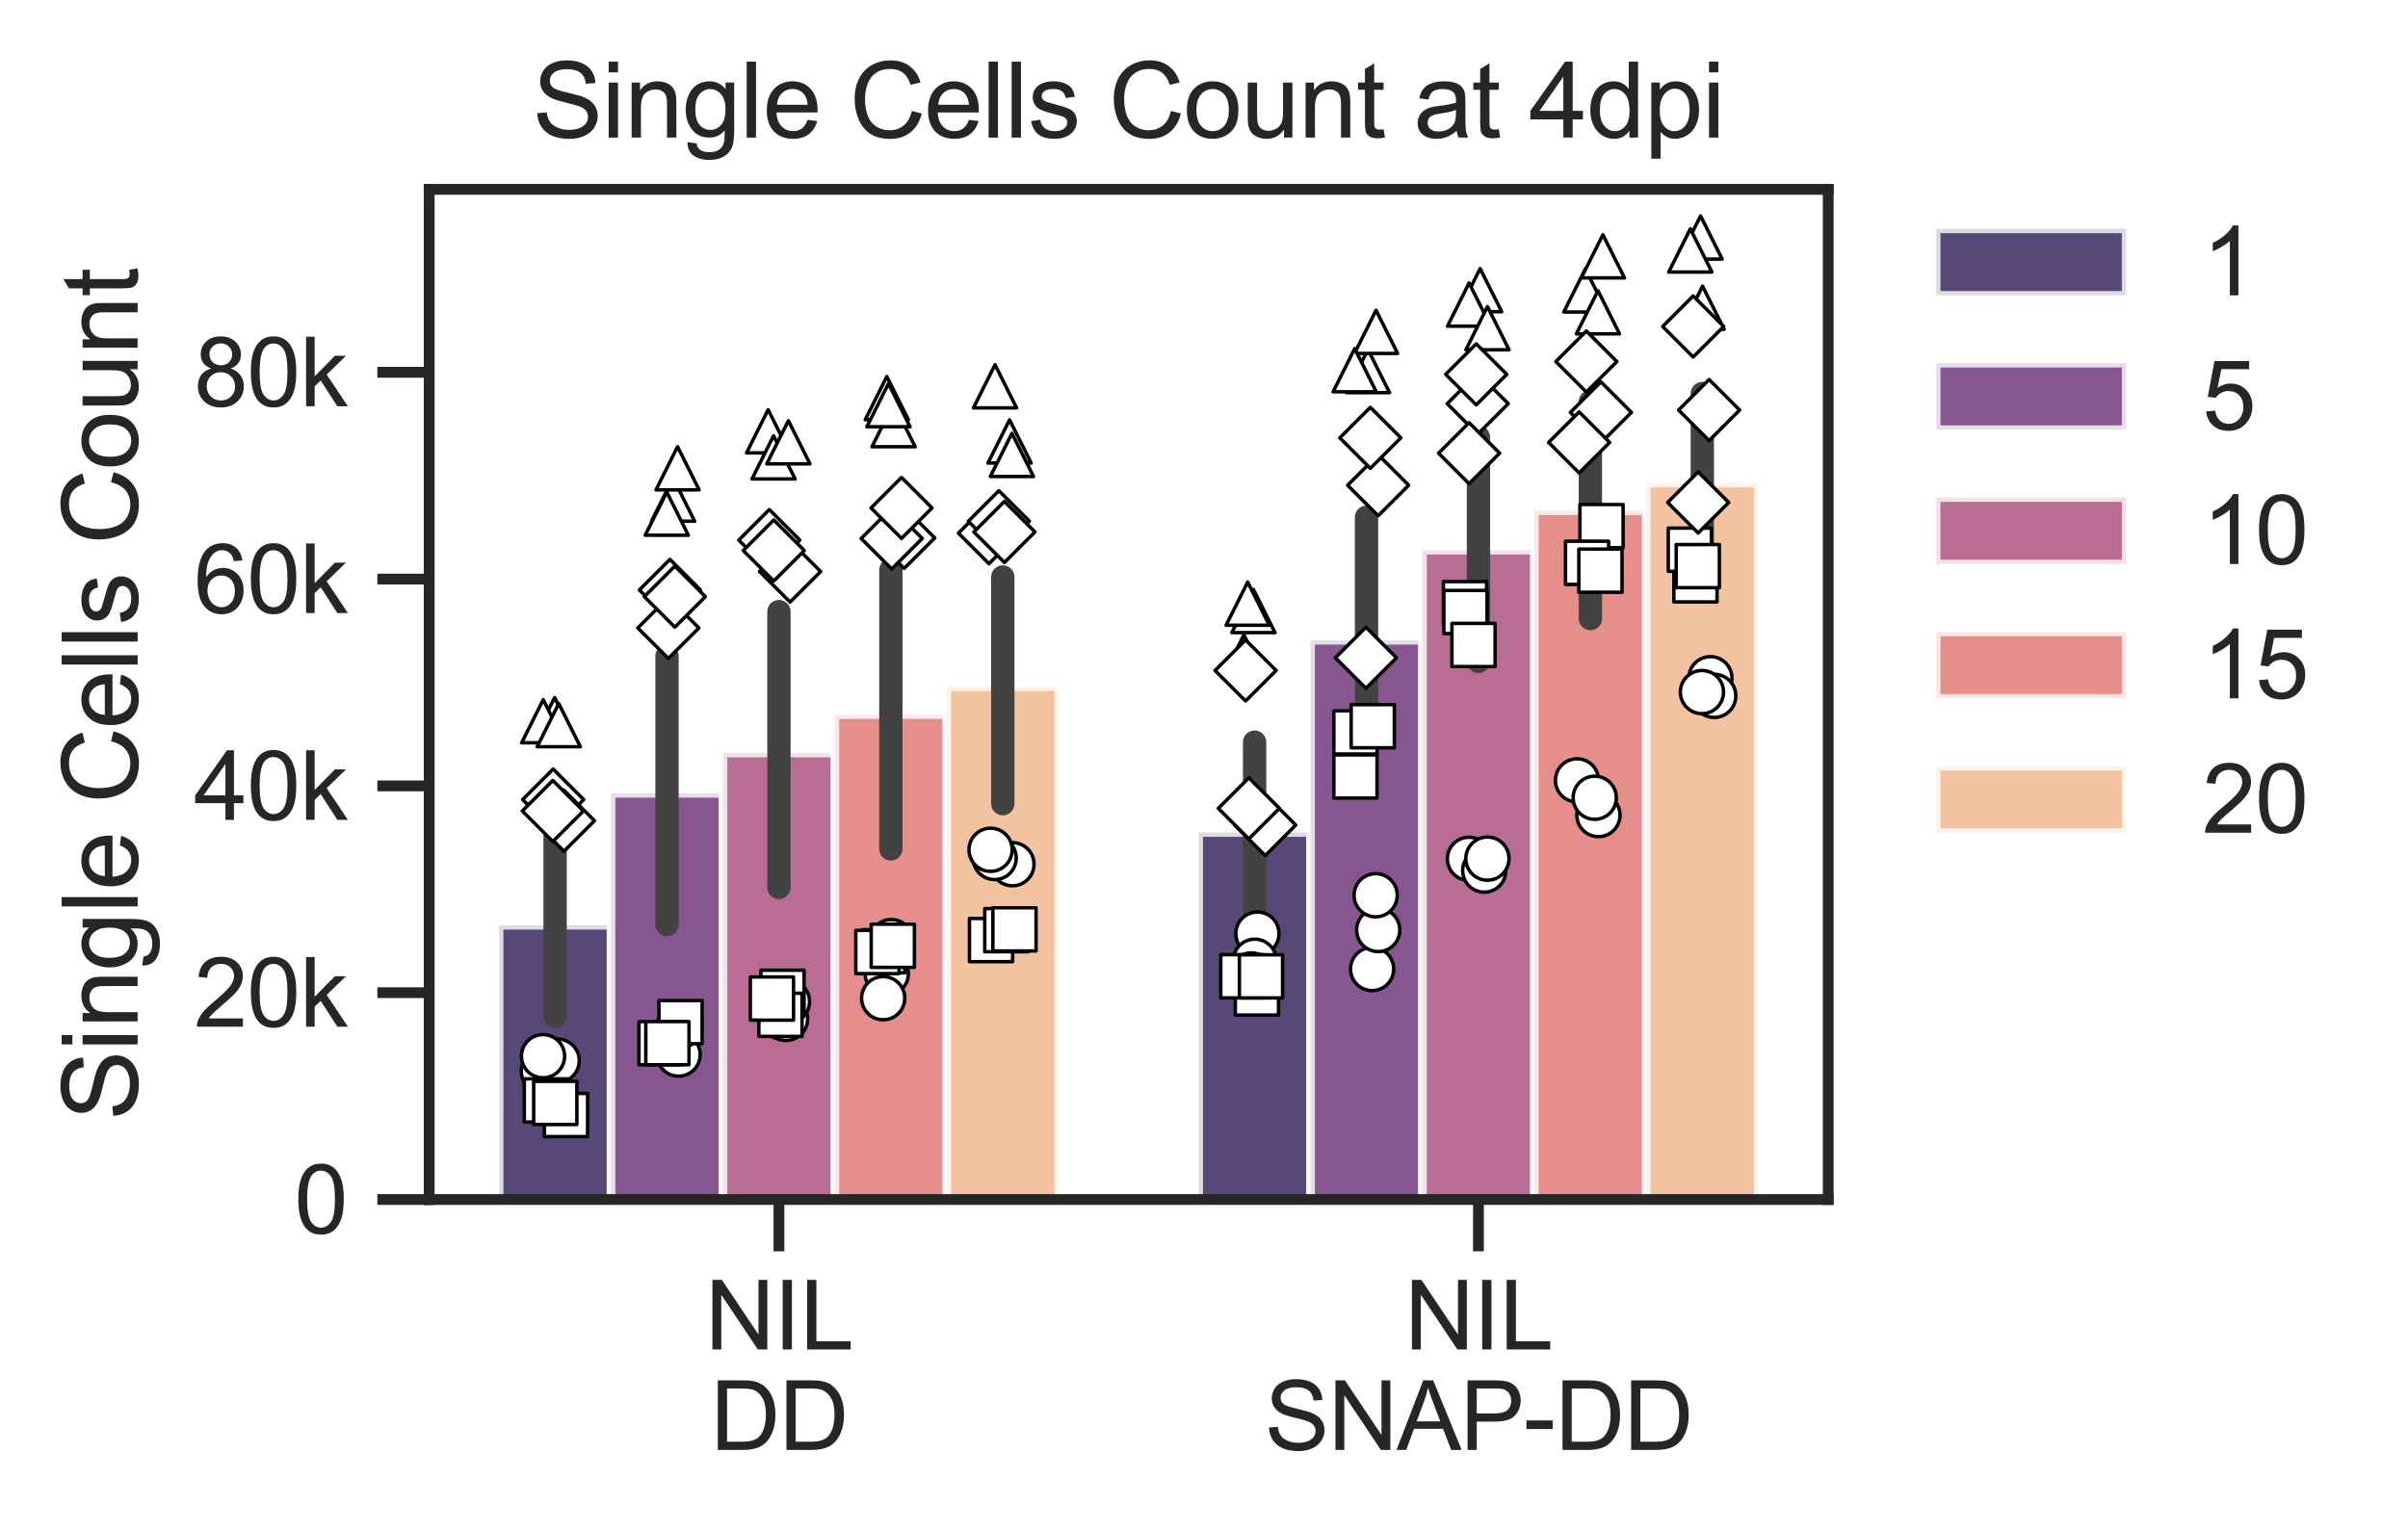 <?xml version="1.0" encoding="utf-8" standalone="no"?>
<!DOCTYPE svg PUBLIC "-//W3C//DTD SVG 1.1//EN"
  "http://www.w3.org/Graphics/SVG/1.1/DTD/svg11.dtd">
<svg xmlns:xlink="http://www.w3.org/1999/xlink" width="278.829pt" height="177.33pt" viewBox="0 0 278.829 177.33" xmlns="http://www.w3.org/2000/svg" version="1.1">
 <defs>
  <style type="text/css">*{stroke-linejoin: round; stroke-linecap: butt}</style>
 </defs>
 <g id="figure_1">
  <g id="patch_1">
   <path d="M 0 177.33 
L 278.829 177.33 
L 278.829 0 
L 0 0 
z
" style="fill: #ffffff"/>
  </g>
  <g id="axes_1">
   <g id="patch_2">
    <path d="M 49.695 138.936 
L 211.695 138.936 
L 211.695 21.936 
L 49.695 21.936 
z
" style="fill: #ffffff"/>
   </g>
   <g id="matplotlib.axis_1">
    <g id="xtick_1">
     <g id="line2d_1">
      <defs>
       <path id="meeb1d56be6" d="M 0 0 
L 0 6 
" style="stroke: #262626; stroke-width: 1.25"/>
      </defs>
      <g>
       <use xlink:href="#meeb1d56be6" x="90.195" y="138.936" style="fill: #262626; stroke: #262626; stroke-width: 1.25"/>
      </g>
     </g>
     <g id="text_1">
      <!-- NIL -->
      <g style="fill: #262626" transform="translate(81.637 156.309) scale(0.11 -0.11)">
       <defs>
        <path id="ArialMT-4e" d="M 488 0 
L 488 4581 
L 1109 4581 
L 3516 984 
L 3516 4581 
L 4097 4581 
L 4097 0 
L 3475 0 
L 1069 3600 
L 1069 0 
L 488 0 
z
" transform="scale(0.016)"/>
        <path id="ArialMT-49" d="M 597 0 
L 597 4581 
L 1203 4581 
L 1203 0 
L 597 0 
z
" transform="scale(0.016)"/>
        <path id="ArialMT-4c" d="M 469 0 
L 469 4581 
L 1075 4581 
L 1075 541 
L 3331 541 
L 3331 0 
L 469 0 
z
" transform="scale(0.016)"/>
       </defs>
       <use xlink:href="#ArialMT-4e"/>
       <use xlink:href="#ArialMT-49" transform="translate(72.217 0)"/>
       <use xlink:href="#ArialMT-4c" transform="translate(100 0)"/>
      </g>
      <!-- DD -->
      <g style="fill: #262626" transform="translate(82.251 167.944) scale(0.11 -0.11)">
       <defs>
        <path id="ArialMT-44" d="M 494 0 
L 494 4581 
L 2072 4581 
Q 2606 4581 2888 4516 
Q 3281 4425 3559 4188 
Q 3922 3881 4101 3404 
Q 4281 2928 4281 2316 
Q 4281 1794 4159 1391 
Q 4038 988 3847 723 
Q 3656 459 3429 307 
Q 3203 156 2883 78 
Q 2563 0 2147 0 
L 494 0 
z
M 1100 541 
L 2078 541 
Q 2531 541 2789 625 
Q 3047 709 3200 863 
Q 3416 1078 3536 1442 
Q 3656 1806 3656 2325 
Q 3656 3044 3420 3430 
Q 3184 3816 2847 3947 
Q 2603 4041 2063 4041 
L 1100 4041 
L 1100 541 
z
" transform="scale(0.016)"/>
       </defs>
       <use xlink:href="#ArialMT-44"/>
       <use xlink:href="#ArialMT-44" transform="translate(72.217 0)"/>
      </g>
     </g>
    </g>
    <g id="xtick_2">
     <g id="line2d_2">
      <g>
       <use xlink:href="#meeb1d56be6" x="171.195" y="138.936" style="fill: #262626; stroke: #262626; stroke-width: 1.25"/>
      </g>
     </g>
     <g id="text_2">
      <!-- NIL -->
      <g style="fill: #262626" transform="translate(162.637 156.309) scale(0.11 -0.11)">
       <use xlink:href="#ArialMT-4e"/>
       <use xlink:href="#ArialMT-49" transform="translate(72.217 0)"/>
       <use xlink:href="#ArialMT-4c" transform="translate(100 0)"/>
      </g>
      <!-- SNAP-DD -->
      <g style="fill: #262626" transform="translate(146.442 167.944) scale(0.11 -0.11)">
       <defs>
        <path id="ArialMT-53" d="M 288 1472 
L 859 1522 
Q 900 1178 1048 958 
Q 1197 738 1509 602 
Q 1822 466 2213 466 
Q 2559 466 2825 569 
Q 3091 672 3220 851 
Q 3350 1031 3350 1244 
Q 3350 1459 3225 1620 
Q 3100 1781 2813 1891 
Q 2628 1963 1997 2114 
Q 1366 2266 1113 2400 
Q 784 2572 623 2826 
Q 463 3081 463 3397 
Q 463 3744 659 4045 
Q 856 4347 1234 4503 
Q 1613 4659 2075 4659 
Q 2584 4659 2973 4495 
Q 3363 4331 3572 4012 
Q 3781 3694 3797 3291 
L 3216 3247 
Q 3169 3681 2898 3903 
Q 2628 4125 2100 4125 
Q 1550 4125 1298 3923 
Q 1047 3722 1047 3438 
Q 1047 3191 1225 3031 
Q 1400 2872 2139 2705 
Q 2878 2538 3153 2413 
Q 3553 2228 3743 1945 
Q 3934 1663 3934 1294 
Q 3934 928 3725 604 
Q 3516 281 3123 101 
Q 2731 -78 2241 -78 
Q 1619 -78 1198 103 
Q 778 284 539 648 
Q 300 1013 288 1472 
z
" transform="scale(0.016)"/>
        <path id="ArialMT-41" d="M -9 0 
L 1750 4581 
L 2403 4581 
L 4278 0 
L 3588 0 
L 3053 1388 
L 1138 1388 
L 634 0 
L -9 0 
z
M 1313 1881 
L 2866 1881 
L 2388 3150 
Q 2169 3728 2063 4100 
Q 1975 3659 1816 3225 
L 1313 1881 
z
" transform="scale(0.016)"/>
        <path id="ArialMT-50" d="M 494 0 
L 494 4581 
L 2222 4581 
Q 2678 4581 2919 4538 
Q 3256 4481 3484 4323 
Q 3713 4166 3852 3881 
Q 3991 3597 3991 3256 
Q 3991 2672 3619 2267 
Q 3247 1863 2275 1863 
L 1100 1863 
L 1100 0 
L 494 0 
z
M 1100 2403 
L 2284 2403 
Q 2872 2403 3119 2622 
Q 3366 2841 3366 3238 
Q 3366 3525 3220 3729 
Q 3075 3934 2838 4000 
Q 2684 4041 2272 4041 
L 1100 4041 
L 1100 2403 
z
" transform="scale(0.016)"/>
        <path id="ArialMT-2d" d="M 203 1375 
L 203 1941 
L 1931 1941 
L 1931 1375 
L 203 1375 
z
" transform="scale(0.016)"/>
       </defs>
       <use xlink:href="#ArialMT-53"/>
       <use xlink:href="#ArialMT-4e" transform="translate(66.699 0)"/>
       <use xlink:href="#ArialMT-41" transform="translate(138.916 0)"/>
       <use xlink:href="#ArialMT-50" transform="translate(205.615 0)"/>
       <use xlink:href="#ArialMT-2d" transform="translate(272.314 0)"/>
       <use xlink:href="#ArialMT-44" transform="translate(305.615 0)"/>
       <use xlink:href="#ArialMT-44" transform="translate(377.832 0)"/>
      </g>
     </g>
    </g>
   </g>
   <g id="matplotlib.axis_2">
    <g id="ytick_1">
     <g id="line2d_3">
      <defs>
       <path id="mbc52430f0c" d="M 0 0 
L -6 0 
" style="stroke: #262626; stroke-width: 1.25"/>
      </defs>
      <g>
       <use xlink:href="#mbc52430f0c" x="49.695" y="138.936" style="fill: #262626; stroke: #262626; stroke-width: 1.25"/>
      </g>
     </g>
     <g id="text_3">
      <!-- 0 -->
      <g style="fill: #262626" transform="translate(34.078 142.872) scale(0.11 -0.11)">
       <defs>
        <path id="ArialMT-30" d="M 266 2259 
Q 266 3072 433 3567 
Q 600 4063 929 4331 
Q 1259 4600 1759 4600 
Q 2128 4600 2406 4451 
Q 2684 4303 2865 4023 
Q 3047 3744 3150 3342 
Q 3253 2941 3253 2259 
Q 3253 1453 3087 958 
Q 2922 463 2592 192 
Q 2263 -78 1759 -78 
Q 1097 -78 719 397 
Q 266 969 266 2259 
z
M 844 2259 
Q 844 1131 1108 757 
Q 1372 384 1759 384 
Q 2147 384 2411 759 
Q 2675 1134 2675 2259 
Q 2675 3391 2411 3762 
Q 2147 4134 1753 4134 
Q 1366 4134 1134 3806 
Q 844 3388 844 2259 
z
" transform="scale(0.016)"/>
       </defs>
       <use xlink:href="#ArialMT-30"/>
      </g>
     </g>
    </g>
    <g id="ytick_2">
     <g id="line2d_4">
      <g>
       <use xlink:href="#mbc52430f0c" x="49.695" y="114.982" style="fill: #262626; stroke: #262626; stroke-width: 1.25"/>
      </g>
     </g>
     <g id="text_4">
      <!-- 20k -->
      <g style="fill: #262626" transform="translate(22.461 118.919) scale(0.11 -0.11)">
       <defs>
        <path id="ArialMT-32" d="M 3222 541 
L 3222 0 
L 194 0 
Q 188 203 259 391 
Q 375 700 629 1000 
Q 884 1300 1366 1694 
Q 2113 2306 2375 2664 
Q 2638 3022 2638 3341 
Q 2638 3675 2398 3904 
Q 2159 4134 1775 4134 
Q 1369 4134 1125 3890 
Q 881 3647 878 3216 
L 300 3275 
Q 359 3922 746 4261 
Q 1134 4600 1788 4600 
Q 2447 4600 2831 4234 
Q 3216 3869 3216 3328 
Q 3216 3053 3103 2787 
Q 2991 2522 2730 2228 
Q 2469 1934 1863 1422 
Q 1356 997 1212 845 
Q 1069 694 975 541 
L 3222 541 
z
" transform="scale(0.016)"/>
        <path id="ArialMT-6b" d="M 425 0 
L 425 4581 
L 988 4581 
L 988 1969 
L 2319 3319 
L 3047 3319 
L 1778 2088 
L 3175 0 
L 2481 0 
L 1384 1697 
L 988 1316 
L 988 0 
L 425 0 
z
" transform="scale(0.016)"/>
       </defs>
       <use xlink:href="#ArialMT-32"/>
       <use xlink:href="#ArialMT-30" transform="translate(55.615 0)"/>
       <use xlink:href="#ArialMT-6b" transform="translate(111.23 0)"/>
      </g>
     </g>
    </g>
    <g id="ytick_3">
     <g id="line2d_5">
      <g>
       <use xlink:href="#mbc52430f0c" x="49.695" y="91.029" style="fill: #262626; stroke: #262626; stroke-width: 1.25"/>
      </g>
     </g>
     <g id="text_5">
      <!-- 40k -->
      <g style="fill: #262626" transform="translate(22.461 94.966) scale(0.11 -0.11)">
       <defs>
        <path id="ArialMT-34" d="M 2069 0 
L 2069 1097 
L 81 1097 
L 81 1613 
L 2172 4581 
L 2631 4581 
L 2631 1613 
L 3250 1613 
L 3250 1097 
L 2631 1097 
L 2631 0 
L 2069 0 
z
M 2069 1613 
L 2069 3678 
L 634 1613 
L 2069 1613 
z
" transform="scale(0.016)"/>
       </defs>
       <use xlink:href="#ArialMT-34"/>
       <use xlink:href="#ArialMT-30" transform="translate(55.615 0)"/>
       <use xlink:href="#ArialMT-6b" transform="translate(111.23 0)"/>
      </g>
     </g>
    </g>
    <g id="ytick_4">
     <g id="line2d_6">
      <g>
       <use xlink:href="#mbc52430f0c" x="49.695" y="67.076" style="fill: #262626; stroke: #262626; stroke-width: 1.25"/>
      </g>
     </g>
     <g id="text_6">
      <!-- 60k -->
      <g style="fill: #262626" transform="translate(22.461 71.012) scale(0.11 -0.11)">
       <defs>
        <path id="ArialMT-36" d="M 3184 3459 
L 2625 3416 
Q 2550 3747 2413 3897 
Q 2184 4138 1850 4138 
Q 1581 4138 1378 3988 
Q 1113 3794 959 3422 
Q 806 3050 800 2363 
Q 1003 2672 1297 2822 
Q 1591 2972 1913 2972 
Q 2475 2972 2870 2558 
Q 3266 2144 3266 1488 
Q 3266 1056 3080 686 
Q 2894 316 2569 119 
Q 2244 -78 1831 -78 
Q 1128 -78 684 439 
Q 241 956 241 2144 
Q 241 3472 731 4075 
Q 1159 4600 1884 4600 
Q 2425 4600 2770 4297 
Q 3116 3994 3184 3459 
z
M 888 1484 
Q 888 1194 1011 928 
Q 1134 663 1356 523 
Q 1578 384 1822 384 
Q 2178 384 2434 671 
Q 2691 959 2691 1453 
Q 2691 1928 2437 2201 
Q 2184 2475 1800 2475 
Q 1419 2475 1153 2201 
Q 888 1928 888 1484 
z
" transform="scale(0.016)"/>
       </defs>
       <use xlink:href="#ArialMT-36"/>
       <use xlink:href="#ArialMT-30" transform="translate(55.615 0)"/>
       <use xlink:href="#ArialMT-6b" transform="translate(111.23 0)"/>
      </g>
     </g>
    </g>
    <g id="ytick_5">
     <g id="line2d_7">
      <g>
       <use xlink:href="#mbc52430f0c" x="49.695" y="43.122" style="fill: #262626; stroke: #262626; stroke-width: 1.25"/>
      </g>
     </g>
     <g id="text_7">
      <!-- 80k -->
      <g style="fill: #262626" transform="translate(22.461 47.059) scale(0.11 -0.11)">
       <defs>
        <path id="ArialMT-38" d="M 1131 2484 
Q 781 2613 612 2850 
Q 444 3088 444 3419 
Q 444 3919 803 4259 
Q 1163 4600 1759 4600 
Q 2359 4600 2725 4251 
Q 3091 3903 3091 3403 
Q 3091 3084 2923 2848 
Q 2756 2613 2416 2484 
Q 2838 2347 3058 2040 
Q 3278 1734 3278 1309 
Q 3278 722 2862 322 
Q 2447 -78 1769 -78 
Q 1091 -78 675 323 
Q 259 725 259 1325 
Q 259 1772 486 2073 
Q 713 2375 1131 2484 
z
M 1019 3438 
Q 1019 3113 1228 2906 
Q 1438 2700 1772 2700 
Q 2097 2700 2305 2904 
Q 2513 3109 2513 3406 
Q 2513 3716 2298 3927 
Q 2084 4138 1766 4138 
Q 1444 4138 1231 3931 
Q 1019 3725 1019 3438 
z
M 838 1322 
Q 838 1081 952 856 
Q 1066 631 1291 507 
Q 1516 384 1775 384 
Q 2178 384 2440 643 
Q 2703 903 2703 1303 
Q 2703 1709 2433 1975 
Q 2163 2241 1756 2241 
Q 1359 2241 1098 1978 
Q 838 1716 838 1322 
z
" transform="scale(0.016)"/>
       </defs>
       <use xlink:href="#ArialMT-38"/>
       <use xlink:href="#ArialMT-30" transform="translate(55.615 0)"/>
       <use xlink:href="#ArialMT-6b" transform="translate(111.23 0)"/>
      </g>
     </g>
    </g>
    <g id="text_8">
     <!-- Single Cells Count -->
     <g style="fill: #262626" transform="translate(15.936 129.793) rotate(-90) scale(0.12 -0.12)">
      <defs>
       <path id="ArialMT-69" d="M 425 3934 
L 425 4581 
L 988 4581 
L 988 3934 
L 425 3934 
z
M 425 0 
L 425 3319 
L 988 3319 
L 988 0 
L 425 0 
z
" transform="scale(0.016)"/>
       <path id="ArialMT-6e" d="M 422 0 
L 422 3319 
L 928 3319 
L 928 2847 
Q 1294 3394 1984 3394 
Q 2284 3394 2536 3286 
Q 2788 3178 2913 3003 
Q 3038 2828 3088 2588 
Q 3119 2431 3119 2041 
L 3119 0 
L 2556 0 
L 2556 2019 
Q 2556 2363 2490 2533 
Q 2425 2703 2258 2804 
Q 2091 2906 1866 2906 
Q 1506 2906 1245 2678 
Q 984 2450 984 1813 
L 984 0 
L 422 0 
z
" transform="scale(0.016)"/>
       <path id="ArialMT-67" d="M 319 -275 
L 866 -356 
Q 900 -609 1056 -725 
Q 1266 -881 1628 -881 
Q 2019 -881 2231 -725 
Q 2444 -569 2519 -288 
Q 2563 -116 2559 434 
Q 2191 0 1641 0 
Q 956 0 581 494 
Q 206 988 206 1678 
Q 206 2153 378 2554 
Q 550 2956 876 3175 
Q 1203 3394 1644 3394 
Q 2231 3394 2613 2919 
L 2613 3319 
L 3131 3319 
L 3131 450 
Q 3131 -325 2973 -648 
Q 2816 -972 2473 -1159 
Q 2131 -1347 1631 -1347 
Q 1038 -1347 672 -1080 
Q 306 -813 319 -275 
z
M 784 1719 
Q 784 1066 1043 766 
Q 1303 466 1694 466 
Q 2081 466 2343 764 
Q 2606 1063 2606 1700 
Q 2606 2309 2336 2618 
Q 2066 2928 1684 2928 
Q 1309 2928 1046 2623 
Q 784 2319 784 1719 
z
" transform="scale(0.016)"/>
       <path id="ArialMT-6c" d="M 409 0 
L 409 4581 
L 972 4581 
L 972 0 
L 409 0 
z
" transform="scale(0.016)"/>
       <path id="ArialMT-65" d="M 2694 1069 
L 3275 997 
Q 3138 488 2766 206 
Q 2394 -75 1816 -75 
Q 1088 -75 661 373 
Q 234 822 234 1631 
Q 234 2469 665 2931 
Q 1097 3394 1784 3394 
Q 2450 3394 2872 2941 
Q 3294 2488 3294 1666 
Q 3294 1616 3291 1516 
L 816 1516 
Q 847 969 1125 678 
Q 1403 388 1819 388 
Q 2128 388 2347 550 
Q 2566 713 2694 1069 
z
M 847 1978 
L 2700 1978 
Q 2663 2397 2488 2606 
Q 2219 2931 1791 2931 
Q 1403 2931 1139 2672 
Q 875 2413 847 1978 
z
" transform="scale(0.016)"/>
       <path id="ArialMT-20" transform="scale(0.016)"/>
       <path id="ArialMT-43" d="M 3763 1606 
L 4369 1453 
Q 4178 706 3683 314 
Q 3188 -78 2472 -78 
Q 1731 -78 1267 223 
Q 803 525 561 1097 
Q 319 1669 319 2325 
Q 319 3041 592 3573 
Q 866 4106 1370 4382 
Q 1875 4659 2481 4659 
Q 3169 4659 3637 4309 
Q 4106 3959 4291 3325 
L 3694 3184 
Q 3534 3684 3231 3912 
Q 2928 4141 2469 4141 
Q 1941 4141 1586 3887 
Q 1231 3634 1087 3207 
Q 944 2781 944 2328 
Q 944 1744 1114 1308 
Q 1284 872 1643 656 
Q 2003 441 2422 441 
Q 2931 441 3284 734 
Q 3638 1028 3763 1606 
z
" transform="scale(0.016)"/>
       <path id="ArialMT-73" d="M 197 991 
L 753 1078 
Q 800 744 1014 566 
Q 1228 388 1613 388 
Q 2000 388 2187 545 
Q 2375 703 2375 916 
Q 2375 1106 2209 1216 
Q 2094 1291 1634 1406 
Q 1016 1563 777 1677 
Q 538 1791 414 1992 
Q 291 2194 291 2438 
Q 291 2659 392 2848 
Q 494 3038 669 3163 
Q 800 3259 1026 3326 
Q 1253 3394 1513 3394 
Q 1903 3394 2198 3281 
Q 2494 3169 2634 2976 
Q 2775 2784 2828 2463 
L 2278 2388 
Q 2241 2644 2061 2787 
Q 1881 2931 1553 2931 
Q 1166 2931 1000 2803 
Q 834 2675 834 2503 
Q 834 2394 903 2306 
Q 972 2216 1119 2156 
Q 1203 2125 1616 2013 
Q 2213 1853 2448 1751 
Q 2684 1650 2818 1456 
Q 2953 1263 2953 975 
Q 2953 694 2789 445 
Q 2625 197 2315 61 
Q 2006 -75 1616 -75 
Q 969 -75 630 194 
Q 291 463 197 991 
z
" transform="scale(0.016)"/>
       <path id="ArialMT-6f" d="M 213 1659 
Q 213 2581 725 3025 
Q 1153 3394 1769 3394 
Q 2453 3394 2887 2945 
Q 3322 2497 3322 1706 
Q 3322 1066 3130 698 
Q 2938 331 2570 128 
Q 2203 -75 1769 -75 
Q 1072 -75 642 372 
Q 213 819 213 1659 
z
M 791 1659 
Q 791 1022 1069 705 
Q 1347 388 1769 388 
Q 2188 388 2466 706 
Q 2744 1025 2744 1678 
Q 2744 2294 2464 2611 
Q 2184 2928 1769 2928 
Q 1347 2928 1069 2612 
Q 791 2297 791 1659 
z
" transform="scale(0.016)"/>
       <path id="ArialMT-75" d="M 2597 0 
L 2597 488 
Q 2209 -75 1544 -75 
Q 1250 -75 995 37 
Q 741 150 617 320 
Q 494 491 444 738 
Q 409 903 409 1263 
L 409 3319 
L 972 3319 
L 972 1478 
Q 972 1038 1006 884 
Q 1059 663 1231 536 
Q 1403 409 1656 409 
Q 1909 409 2131 539 
Q 2353 669 2445 892 
Q 2538 1116 2538 1541 
L 2538 3319 
L 3100 3319 
L 3100 0 
L 2597 0 
z
" transform="scale(0.016)"/>
       <path id="ArialMT-74" d="M 1650 503 
L 1731 6 
Q 1494 -44 1306 -44 
Q 1000 -44 831 53 
Q 663 150 594 308 
Q 525 466 525 972 
L 525 2881 
L 113 2881 
L 113 3319 
L 525 3319 
L 525 4141 
L 1084 4478 
L 1084 3319 
L 1650 3319 
L 1650 2881 
L 1084 2881 
L 1084 941 
Q 1084 700 1114 631 
Q 1144 563 1211 522 
Q 1278 481 1403 481 
Q 1497 481 1650 503 
z
" transform="scale(0.016)"/>
      </defs>
      <use xlink:href="#ArialMT-53"/>
      <use xlink:href="#ArialMT-69" transform="translate(66.699 0)"/>
      <use xlink:href="#ArialMT-6e" transform="translate(88.916 0)"/>
      <use xlink:href="#ArialMT-67" transform="translate(144.531 0)"/>
      <use xlink:href="#ArialMT-6c" transform="translate(200.146 0)"/>
      <use xlink:href="#ArialMT-65" transform="translate(222.363 0)"/>
      <use xlink:href="#ArialMT-20" transform="translate(277.979 0)"/>
      <use xlink:href="#ArialMT-43" transform="translate(305.762 0)"/>
      <use xlink:href="#ArialMT-65" transform="translate(377.979 0)"/>
      <use xlink:href="#ArialMT-6c" transform="translate(433.594 0)"/>
      <use xlink:href="#ArialMT-6c" transform="translate(455.811 0)"/>
      <use xlink:href="#ArialMT-73" transform="translate(478.027 0)"/>
      <use xlink:href="#ArialMT-20" transform="translate(528.027 0)"/>
      <use xlink:href="#ArialMT-43" transform="translate(555.811 0)"/>
      <use xlink:href="#ArialMT-6f" transform="translate(628.027 0)"/>
      <use xlink:href="#ArialMT-75" transform="translate(683.643 0)"/>
      <use xlink:href="#ArialMT-6e" transform="translate(739.258 0)"/>
      <use xlink:href="#ArialMT-74" transform="translate(794.873 0)"/>
     </g>
    </g>
   </g>
   <g id="patch_3">
    <path d="M 57.795 138.936 
L 70.755 138.936 
L 70.755 107.174 
L 57.795 107.174 
z
" clip-path="url(#p07686d6095)" style="fill: #2f1b55; opacity: 0.8; stroke: #ffffff; stroke-linejoin: miter"/>
   </g>
   <g id="patch_4">
    <path d="M 138.795 138.936 
L 151.755 138.936 
L 151.755 96.428 
L 138.795 96.428 
z
" clip-path="url(#p07686d6095)" style="fill: #2f1b55; opacity: 0.8; stroke: #ffffff; stroke-linejoin: miter"/>
   </g>
   <g id="patch_5">
    <path d="M 70.755 138.936 
L 83.715 138.936 
L 83.715 91.894 
L 70.755 91.894 
z
" clip-path="url(#p07686d6095)" style="fill: #692c75; opacity: 0.8; stroke: #ffffff; stroke-linejoin: miter"/>
   </g>
   <g id="patch_6">
    <path d="M 151.755 138.936 
L 164.715 138.936 
L 164.715 74.165 
L 151.755 74.165 
z
" clip-path="url(#p07686d6095)" style="fill: #692c75; opacity: 0.8; stroke: #ffffff; stroke-linejoin: miter"/>
   </g>
   <g id="patch_7">
    <path d="M 83.715 138.936 
L 96.675 138.936 
L 96.675 87.22 
L 83.715 87.22 
z
" clip-path="url(#p07686d6095)" style="fill: #a74779; opacity: 0.8; stroke: #ffffff; stroke-linejoin: miter"/>
   </g>
   <g id="patch_8">
    <path d="M 164.715 138.936 
L 177.675 138.936 
L 177.675 63.729 
L 164.715 63.729 
z
" clip-path="url(#p07686d6095)" style="fill: #a74779; opacity: 0.8; stroke: #ffffff; stroke-linejoin: miter"/>
   </g>
   <g id="patch_9">
    <path d="M 96.675 138.936 
L 109.635 138.936 
L 109.635 82.769 
L 96.675 82.769 
z
" clip-path="url(#p07686d6095)" style="fill: #de7270; opacity: 0.8; stroke: #ffffff; stroke-linejoin: miter"/>
   </g>
   <g id="patch_10">
    <path d="M 177.675 138.936 
L 190.635 138.936 
L 190.635 59.153 
L 177.675 59.153 
z
" clip-path="url(#p07686d6095)" style="fill: #de7270; opacity: 0.8; stroke: #ffffff; stroke-linejoin: miter"/>
   </g>
   <g id="patch_11">
    <path d="M 109.635 138.936 
L 122.595 138.936 
L 122.595 79.543 
L 109.635 79.543 
z
" clip-path="url(#p07686d6095)" style="fill: #eeb389; opacity: 0.8; stroke: #ffffff; stroke-linejoin: miter"/>
   </g>
   <g id="patch_12">
    <path d="M 190.635 138.936 
L 203.595 138.936 
L 203.595 55.956 
L 190.635 55.956 
z
" clip-path="url(#p07686d6095)" style="fill: #eeb389; opacity: 0.8; stroke: #ffffff; stroke-linejoin: miter"/>
   </g>
   <g id="line2d_8">
    <path d="M 64.275 117.669 
L 64.275 96.233 
" clip-path="url(#p07686d6095)" style="fill: none; stroke: #424242; stroke-width: 2.7; stroke-linecap: round"/>
   </g>
   <g id="line2d_9">
    <path d="M 145.275 105.976 
L 145.275 85.964 
" clip-path="url(#p07686d6095)" style="fill: none; stroke: #424242; stroke-width: 2.7; stroke-linecap: round"/>
   </g>
   <g id="line2d_10">
    <path d="M 77.235 107.079 
L 77.235 76.006 
" clip-path="url(#p07686d6095)" style="fill: none; stroke: #424242; stroke-width: 2.7; stroke-linecap: round"/>
   </g>
   <g id="line2d_11">
    <path d="M 158.235 89.039 
L 158.235 59.913 
" clip-path="url(#p07686d6095)" style="fill: none; stroke: #424242; stroke-width: 2.7; stroke-linecap: round"/>
   </g>
   <g id="line2d_12">
    <path d="M 90.195 102.783 
L 90.195 70.846 
" clip-path="url(#p07686d6095)" style="fill: none; stroke: #424242; stroke-width: 2.7; stroke-linecap: round"/>
   </g>
   <g id="line2d_13">
    <path d="M 171.195 76.607 
L 171.195 50.645 
" clip-path="url(#p07686d6095)" style="fill: none; stroke: #424242; stroke-width: 2.7; stroke-linecap: round"/>
   </g>
   <g id="line2d_14">
    <path d="M 103.155 98.323 
L 103.155 66.029 
" clip-path="url(#p07686d6095)" style="fill: none; stroke: #424242; stroke-width: 2.7; stroke-linecap: round"/>
   </g>
   <g id="line2d_15">
    <path d="M 184.155 71.648 
L 184.155 46.544 
" clip-path="url(#p07686d6095)" style="fill: none; stroke: #424242; stroke-width: 2.7; stroke-linecap: round"/>
   </g>
   <g id="line2d_16">
    <path d="M 116.115 93.085 
L 116.115 66.829 
" clip-path="url(#p07686d6095)" style="fill: none; stroke: #424242; stroke-width: 2.7; stroke-linecap: round"/>
   </g>
   <g id="line2d_17">
    <path d="M 197.115 67.193 
L 197.115 45.583 
" clip-path="url(#p07686d6095)" style="fill: none; stroke: #424242; stroke-width: 2.7; stroke-linecap: round"/>
   </g>
   <g id="patch_13">
    <path d="M 49.695 138.936 
L 49.695 21.936 
" style="fill: none; stroke: #262626; stroke-width: 1.25; stroke-linejoin: miter; stroke-linecap: square"/>
   </g>
   <g id="patch_14">
    <path d="M 211.695 138.936 
L 211.695 21.936 
" style="fill: none; stroke: #262626; stroke-width: 1.25; stroke-linejoin: miter; stroke-linecap: square"/>
   </g>
   <g id="patch_15">
    <path d="M 49.695 138.936 
L 211.695 138.936 
" style="fill: none; stroke: #262626; stroke-width: 1.25; stroke-linejoin: miter; stroke-linecap: square"/>
   </g>
   <g id="patch_16">
    <path d="M 49.695 21.936 
L 211.695 21.936 
" style="fill: none; stroke: #262626; stroke-width: 1.25; stroke-linejoin: miter; stroke-linecap: square"/>
   </g>
   <g id="PathCollection_1">
    <defs>
     <path id="C0_0_ca5771f247" d="M 0 2.5 
C 0.663 2.5 1.299 2.237 1.768 1.768 
C 2.237 1.299 2.5 0.663 2.5 -0 
C 2.5 -0.663 2.237 -1.299 1.768 -1.768 
C 1.299 -2.237 0.663 -2.5 0 -2.5 
C -0.663 -2.5 -1.299 -2.237 -1.768 -1.768 
C -2.237 -1.299 -2.5 -0.663 -2.5 0 
C -2.5 0.663 -2.237 1.299 -1.768 1.768 
C -1.299 2.237 -0.663 2.5 0 2.5 
z
"/>
    </defs>
    <g clip-path="url(#p07686d6095)">
     <use xlink:href="#C0_0_ca5771f247" x="62.862" y="124.076" style="fill: #ffffff; stroke: #000000; stroke-width: 0.4"/>
    </g>
    <g clip-path="url(#p07686d6095)">
     <use xlink:href="#C0_0_ca5771f247" x="64.577" y="122.859" style="fill: #ffffff; stroke: #000000; stroke-width: 0.4"/>
    </g>
    <g clip-path="url(#p07686d6095)">
     <use xlink:href="#C0_0_ca5771f247" x="62.879" y="122.338" style="fill: #ffffff; stroke: #000000; stroke-width: 0.4"/>
    </g>
   </g>
   <g id="PathCollection_2">
    <defs>
     <path id="C1_0_83a7d75e01" d="M 0 2.5 
C 0.663 2.5 1.299 2.237 1.768 1.768 
C 2.237 1.299 2.5 0.663 2.5 -0 
C 2.5 -0.663 2.237 -1.299 1.768 -1.768 
C 1.299 -2.237 0.663 -2.5 0 -2.5 
C -0.663 -2.5 -1.299 -2.237 -1.768 -1.768 
C -2.237 -1.299 -2.5 -0.663 -2.5 0 
C -2.5 0.663 -2.237 1.299 -1.768 1.768 
C -1.299 2.237 -0.663 2.5 0 2.5 
z
"/>
    </defs>
    <g clip-path="url(#p07686d6095)">
     <use xlink:href="#C1_0_83a7d75e01" x="78.089" y="119.765" style="fill: #ffffff; stroke: #000000; stroke-width: 0.4"/>
    </g>
    <g clip-path="url(#p07686d6095)">
     <use xlink:href="#C1_0_83a7d75e01" x="78.574" y="122.156" style="fill: #ffffff; stroke: #000000; stroke-width: 0.4"/>
    </g>
    <g clip-path="url(#p07686d6095)">
     <use xlink:href="#C1_0_83a7d75e01" x="78.624" y="118.959" style="fill: #ffffff; stroke: #000000; stroke-width: 0.4"/>
    </g>
   </g>
   <g id="PathCollection_3">
    <defs>
     <path id="C2_0_c5025555f5" d="M 0 2.5 
C 0.663 2.5 1.299 2.237 1.768 1.768 
C 2.237 1.299 2.5 0.663 2.5 -0 
C 2.5 -0.663 2.237 -1.299 1.768 -1.768 
C 1.299 -2.237 0.663 -2.5 0 -2.5 
C -0.663 -2.5 -1.299 -2.237 -1.768 -1.768 
C -2.237 -1.299 -2.5 -0.663 -2.5 0 
C -2.5 0.663 -2.237 1.299 -1.768 1.768 
C -1.299 2.237 -0.663 2.5 0 2.5 
z
"/>
    </defs>
    <g clip-path="url(#p07686d6095)">
     <use xlink:href="#C2_0_c5025555f5" x="90.473" y="117.835" style="fill: #ffffff; stroke: #000000; stroke-width: 0.4"/>
    </g>
    <g clip-path="url(#p07686d6095)">
     <use xlink:href="#C2_0_c5025555f5" x="91.018" y="118.02" style="fill: #ffffff; stroke: #000000; stroke-width: 0.4"/>
    </g>
    <g clip-path="url(#p07686d6095)">
     <use xlink:href="#C2_0_c5025555f5" x="91.241" y="116.01" style="fill: #ffffff; stroke: #000000; stroke-width: 0.4"/>
    </g>
   </g>
   <g id="PathCollection_4">
    <defs>
     <path id="C3_0_fbd3a98cd2" d="M 0 2.5 
C 0.663 2.5 1.299 2.237 1.768 1.768 
C 2.237 1.299 2.5 0.663 2.5 -0 
C 2.5 -0.663 2.237 -1.299 1.768 -1.768 
C 1.299 -2.237 0.663 -2.5 0 -2.5 
C -0.663 -2.5 -1.299 -2.237 -1.768 -1.768 
C -2.237 -1.299 -2.5 -0.663 -2.5 0 
C -2.5 0.663 -2.237 1.299 -1.768 1.768 
C -1.299 2.237 -0.663 2.5 0 2.5 
z
"/>
    </defs>
    <g clip-path="url(#p07686d6095)">
     <use xlink:href="#C3_0_fbd3a98cd2" x="102.679" y="112.793" style="fill: #ffffff; stroke: #000000; stroke-width: 0.4"/>
    </g>
    <g clip-path="url(#p07686d6095)">
     <use xlink:href="#C3_0_fbd3a98cd2" x="102.265" y="115.618" style="fill: #ffffff; stroke: #000000; stroke-width: 0.4"/>
    </g>
    <g clip-path="url(#p07686d6095)">
     <use xlink:href="#C3_0_fbd3a98cd2" x="103.197" y="109.01" style="fill: #ffffff; stroke: #000000; stroke-width: 0.4"/>
    </g>
   </g>
   <g id="PathCollection_5">
    <defs>
     <path id="C4_0_4045c8d182" d="M 0 2.5 
C 0.663 2.5 1.299 2.237 1.768 1.768 
C 2.237 1.299 2.5 0.663 2.5 -0 
C 2.5 -0.663 2.237 -1.299 1.768 -1.768 
C 1.299 -2.237 0.663 -2.5 0 -2.5 
C -0.663 -2.5 -1.299 -2.237 -1.768 -1.768 
C -2.237 -1.299 -2.5 -0.663 -2.5 0 
C -2.5 0.663 -2.237 1.299 -1.768 1.768 
C -1.299 2.237 -0.663 2.5 0 2.5 
z
"/>
    </defs>
    <g clip-path="url(#p07686d6095)">
     <use xlink:href="#C4_0_4045c8d182" x="117.231" y="100.101" style="fill: #ffffff; stroke: #000000; stroke-width: 0.4"/>
    </g>
    <g clip-path="url(#p07686d6095)">
     <use xlink:href="#C4_0_4045c8d182" x="115.173" y="99.383" style="fill: #ffffff; stroke: #000000; stroke-width: 0.4"/>
    </g>
    <g clip-path="url(#p07686d6095)">
     <use xlink:href="#C4_0_4045c8d182" x="114.703" y="98.429" style="fill: #ffffff; stroke: #000000; stroke-width: 0.4"/>
    </g>
   </g>
   <g id="PathCollection_6">
    <defs>
     <path id="C5_0_81ff5c2633" d="M 0 2.5 
C 0.663 2.5 1.299 2.237 1.768 1.768 
C 2.237 1.299 2.5 0.663 2.5 -0 
C 2.5 -0.663 2.237 -1.299 1.768 -1.768 
C 1.299 -2.237 0.663 -2.5 0 -2.5 
C -0.663 -2.5 -1.299 -2.237 -1.768 -1.768 
C -2.237 -1.299 -2.5 -0.663 -2.5 0 
C -2.5 0.663 -2.237 1.299 -1.768 1.768 
C -1.299 2.237 -0.663 2.5 0 2.5 
z
"/>
    </defs>
    <g clip-path="url(#p07686d6095)">
     <use xlink:href="#C5_0_81ff5c2633" x="145.601" y="108.139" style="fill: #ffffff; stroke: #000000; stroke-width: 0.4"/>
    </g>
    <g clip-path="url(#p07686d6095)">
     <use xlink:href="#C5_0_81ff5c2633" x="145.297" y="111.283" style="fill: #ffffff; stroke: #000000; stroke-width: 0.4"/>
    </g>
    <g clip-path="url(#p07686d6095)">
     <use xlink:href="#C5_0_81ff5c2633" x="144.894" y="112.871" style="fill: #ffffff; stroke: #000000; stroke-width: 0.4"/>
    </g>
   </g>
   <g id="PathCollection_7">
    <defs>
     <path id="C6_0_1fd1facf25" d="M 0 2.5 
C 0.663 2.5 1.299 2.237 1.768 1.768 
C 2.237 1.299 2.5 0.663 2.5 -0 
C 2.5 -0.663 2.237 -1.299 1.768 -1.768 
C 1.299 -2.237 0.663 -2.5 0 -2.5 
C -0.663 -2.5 -1.299 -2.237 -1.768 -1.768 
C -2.237 -1.299 -2.5 -0.663 -2.5 0 
C -2.5 0.663 -2.237 1.299 -1.768 1.768 
C -1.299 2.237 -0.663 2.5 0 2.5 
z
"/>
    </defs>
    <g clip-path="url(#p07686d6095)">
     <use xlink:href="#C6_0_1fd1facf25" x="158.88" y="112.242" style="fill: #ffffff; stroke: #000000; stroke-width: 0.4"/>
    </g>
    <g clip-path="url(#p07686d6095)">
     <use xlink:href="#C6_0_1fd1facf25" x="159.586" y="107.722" style="fill: #ffffff; stroke: #000000; stroke-width: 0.4"/>
    </g>
    <g clip-path="url(#p07686d6095)">
     <use xlink:href="#C6_0_1fd1facf25" x="159.291" y="103.698" style="fill: #ffffff; stroke: #000000; stroke-width: 0.4"/>
    </g>
   </g>
   <g id="PathCollection_8">
    <defs>
     <path id="C7_0_1b3cc954bc" d="M 0 2.5 
C 0.663 2.5 1.299 2.237 1.768 1.768 
C 2.237 1.299 2.5 0.663 2.5 -0 
C 2.5 -0.663 2.237 -1.299 1.768 -1.768 
C 1.299 -2.237 0.663 -2.5 0 -2.5 
C -0.663 -2.5 -1.299 -2.237 -1.768 -1.768 
C -2.237 -1.299 -2.5 -0.663 -2.5 0 
C -2.5 0.663 -2.237 1.299 -1.768 1.768 
C -1.299 2.237 -0.663 2.5 0 2.5 
z
"/>
    </defs>
    <g clip-path="url(#p07686d6095)">
     <use xlink:href="#C7_0_1b3cc954bc" x="170.095" y="99.478" style="fill: #ffffff; stroke: #000000; stroke-width: 0.4"/>
    </g>
    <g clip-path="url(#p07686d6095)">
     <use xlink:href="#C7_0_1b3cc954bc" x="171.867" y="100.838" style="fill: #ffffff; stroke: #000000; stroke-width: 0.4"/>
    </g>
    <g clip-path="url(#p07686d6095)">
     <use xlink:href="#C7_0_1b3cc954bc" x="172.231" y="99.455" style="fill: #ffffff; stroke: #000000; stroke-width: 0.4"/>
    </g>
   </g>
   <g id="PathCollection_9">
    <defs>
     <path id="C8_0_fb6b6be5a6" d="M 0 2.5 
C 0.663 2.5 1.299 2.237 1.768 1.768 
C 2.237 1.299 2.5 0.663 2.5 -0 
C 2.5 -0.663 2.237 -1.299 1.768 -1.768 
C 1.299 -2.237 0.663 -2.5 0 -2.5 
C -0.663 -2.5 -1.299 -2.237 -1.768 -1.768 
C -2.237 -1.299 -2.5 -0.663 -2.5 0 
C -2.5 0.663 -2.237 1.299 -1.768 1.768 
C -1.299 2.237 -0.663 2.5 0 2.5 
z
"/>
    </defs>
    <g clip-path="url(#p07686d6095)">
     <use xlink:href="#C8_0_fb6b6be5a6" x="185.086" y="94.412" style="fill: #ffffff; stroke: #000000; stroke-width: 0.4"/>
    </g>
    <g clip-path="url(#p07686d6095)">
     <use xlink:href="#C8_0_fb6b6be5a6" x="182.607" y="90.392" style="fill: #ffffff; stroke: #000000; stroke-width: 0.4"/>
    </g>
    <g clip-path="url(#p07686d6095)">
     <use xlink:href="#C8_0_fb6b6be5a6" x="184.659" y="92.404" style="fill: #ffffff; stroke: #000000; stroke-width: 0.4"/>
    </g>
   </g>
   <g id="PathCollection_10">
    <defs>
     <path id="C9_0_a61b2e4239" d="M 0 2.5 
C 0.663 2.5 1.299 2.237 1.768 1.768 
C 2.237 1.299 2.5 0.663 2.5 -0 
C 2.5 -0.663 2.237 -1.299 1.768 -1.768 
C 1.299 -2.237 0.663 -2.5 0 -2.5 
C -0.663 -2.5 -1.299 -2.237 -1.768 -1.768 
C -2.237 -1.299 -2.5 -0.663 -2.5 0 
C -2.5 0.663 -2.237 1.299 -1.768 1.768 
C -1.299 2.237 -0.663 2.5 0 2.5 
z
"/>
    </defs>
    <g clip-path="url(#p07686d6095)">
     <use xlink:href="#C9_0_a61b2e4239" x="198.051" y="78.558" style="fill: #ffffff; stroke: #000000; stroke-width: 0.4"/>
    </g>
    <g clip-path="url(#p07686d6095)">
     <use xlink:href="#C9_0_a61b2e4239" x="198.495" y="80.602" style="fill: #ffffff; stroke: #000000; stroke-width: 0.4"/>
    </g>
    <g clip-path="url(#p07686d6095)">
     <use xlink:href="#C9_0_a61b2e4239" x="197.073" y="80.164" style="fill: #ffffff; stroke: #000000; stroke-width: 0.4"/>
    </g>
   </g>
   <g id="PathCollection_11">
    <path d="M 64.224 80.798 
L 61.724 85.798 
L 66.724 85.798 
z
" clip-path="url(#p07686d6095)" style="fill: #ffffff; stroke: #000000; stroke-width: 0.4"/>
    <path d="M 62.902 81.038 
L 60.402 86.038 
L 65.402 86.038 
z
" clip-path="url(#p07686d6095)" style="fill: #ffffff; stroke: #000000; stroke-width: 0.4"/>
    <path d="M 64.7 81.493 
L 62.2 86.493 
L 67.2 86.493 
z
" clip-path="url(#p07686d6095)" style="fill: #ffffff; stroke: #000000; stroke-width: 0.4"/>
   </g>
   <g id="PathCollection_12">
    <path d="M 77.937 55.37 
L 75.437 60.37 
L 80.437 60.37 
z
" clip-path="url(#p07686d6095)" style="fill: #ffffff; stroke: #000000; stroke-width: 0.4"/>
    <path d="M 77.21 56.999 
L 74.71 61.999 
L 79.71 61.999 
z
" clip-path="url(#p07686d6095)" style="fill: #ffffff; stroke: #000000; stroke-width: 0.4"/>
    <path d="M 78.457 51.739 
L 75.957 56.739 
L 80.957 56.739 
z
" clip-path="url(#p07686d6095)" style="fill: #ffffff; stroke: #000000; stroke-width: 0.4"/>
   </g>
   <g id="PathCollection_13">
    <path d="M 88.945 47.457 
L 86.445 52.457 
L 91.445 52.457 
z
" clip-path="url(#p07686d6095)" style="fill: #ffffff; stroke: #000000; stroke-width: 0.4"/>
    <path d="M 89.573 50.477 
L 87.073 55.477 
L 92.073 55.477 
z
" clip-path="url(#p07686d6095)" style="fill: #ffffff; stroke: #000000; stroke-width: 0.4"/>
    <path d="M 91.288 48.728 
L 88.788 53.728 
L 93.788 53.728 
z
" clip-path="url(#p07686d6095)" style="fill: #ffffff; stroke: #000000; stroke-width: 0.4"/>
   </g>
   <g id="PathCollection_14">
    <path d="M 102.687 43.614 
L 100.187 48.614 
L 105.187 48.614 
z
" clip-path="url(#p07686d6095)" style="fill: #ffffff; stroke: #000000; stroke-width: 0.4"/>
    <path d="M 103.472 46.744 
L 100.972 51.744 
L 105.972 51.744 
z
" clip-path="url(#p07686d6095)" style="fill: #ffffff; stroke: #000000; stroke-width: 0.4"/>
    <path d="M 102.878 44.433 
L 100.378 49.433 
L 105.378 49.433 
z
" clip-path="url(#p07686d6095)" style="fill: #ffffff; stroke: #000000; stroke-width: 0.4"/>
   </g>
   <g id="PathCollection_15">
    <path d="M 115.217 42.247 
L 112.717 47.247 
L 117.717 47.247 
z
" clip-path="url(#p07686d6095)" style="fill: #ffffff; stroke: #000000; stroke-width: 0.4"/>
    <path d="M 116.9 48.633 
L 114.4 53.633 
L 119.4 53.633 
z
" clip-path="url(#p07686d6095)" style="fill: #ffffff; stroke: #000000; stroke-width: 0.4"/>
    <path d="M 117.176 50.196 
L 114.676 55.196 
L 119.676 55.196 
z
" clip-path="url(#p07686d6095)" style="fill: #ffffff; stroke: #000000; stroke-width: 0.4"/>
   </g>
   <g id="PathCollection_16">
    <path d="M 145.138 68.276 
L 142.638 73.276 
L 147.638 73.276 
z
" clip-path="url(#p07686d6095)" style="fill: #ffffff; stroke: #000000; stroke-width: 0.4"/>
    <path d="M 144.473 67.42 
L 141.973 72.42 
L 146.973 72.42 
z
" clip-path="url(#p07686d6095)" style="fill: #ffffff; stroke: #000000; stroke-width: 0.4"/>
    <path d="M 144.032 73.54 
L 141.532 78.54 
L 146.532 78.54 
z
" clip-path="url(#p07686d6095)" style="fill: #ffffff; stroke: #000000; stroke-width: 0.4"/>
   </g>
   <g id="PathCollection_17">
    <path d="M 158.401 40.483 
L 155.901 45.483 
L 160.901 45.483 
z
" clip-path="url(#p07686d6095)" style="fill: #ffffff; stroke: #000000; stroke-width: 0.4"/>
    <path d="M 159.336 35.938 
L 156.836 40.938 
L 161.836 40.938 
z
" clip-path="url(#p07686d6095)" style="fill: #ffffff; stroke: #000000; stroke-width: 0.4"/>
    <path d="M 156.862 40.382 
L 154.362 45.382 
L 159.362 45.382 
z
" clip-path="url(#p07686d6095)" style="fill: #ffffff; stroke: #000000; stroke-width: 0.4"/>
   </g>
   <g id="PathCollection_18">
    <path d="M 171.388 31.108 
L 168.888 36.108 
L 173.888 36.108 
z
" clip-path="url(#p07686d6095)" style="fill: #ffffff; stroke: #000000; stroke-width: 0.4"/>
    <path d="M 170.108 32.778 
L 167.608 37.778 
L 172.608 37.778 
z
" clip-path="url(#p07686d6095)" style="fill: #ffffff; stroke: #000000; stroke-width: 0.4"/>
    <path d="M 172.238 35.515 
L 169.738 40.515 
L 174.738 40.515 
z
" clip-path="url(#p07686d6095)" style="fill: #ffffff; stroke: #000000; stroke-width: 0.4"/>
   </g>
   <g id="PathCollection_19">
    <path d="M 183.573 31.146 
L 181.073 36.146 
L 186.073 36.146 
z
" clip-path="url(#p07686d6095)" style="fill: #ffffff; stroke: #000000; stroke-width: 0.4"/>
    <path d="M 185.604 27.189 
L 183.104 32.189 
L 188.104 32.189 
z
" clip-path="url(#p07686d6095)" style="fill: #ffffff; stroke: #000000; stroke-width: 0.4"/>
    <path d="M 185.033 33.673 
L 182.533 38.673 
L 187.533 38.673 
z
" clip-path="url(#p07686d6095)" style="fill: #ffffff; stroke: #000000; stroke-width: 0.4"/>
   </g>
   <g id="PathCollection_20">
    <path d="M 196.912 25.007 
L 194.412 30.007 
L 199.412 30.007 
z
" clip-path="url(#p07686d6095)" style="fill: #ffffff; stroke: #000000; stroke-width: 0.4"/>
    <path d="M 195.726 26.511 
L 193.226 31.511 
L 198.226 31.511 
z
" clip-path="url(#p07686d6095)" style="fill: #ffffff; stroke: #000000; stroke-width: 0.4"/>
    <path d="M 197.144 33.144 
L 194.644 38.144 
L 199.644 38.144 
z
" clip-path="url(#p07686d6095)" style="fill: #ffffff; stroke: #000000; stroke-width: 0.4"/>
   </g>
   <g id="PathCollection_21">
    <path d="M 63.039 131.653 
L 68.039 131.653 
L 68.039 126.653 
L 63.039 126.653 
z
" clip-path="url(#p07686d6095)" style="fill: #ffffff; stroke: #000000; stroke-width: 0.4"/>
    <path d="M 60.711 129.963 
L 65.711 129.963 
L 65.711 124.963 
L 60.711 124.963 
z
" clip-path="url(#p07686d6095)" style="fill: #ffffff; stroke: #000000; stroke-width: 0.4"/>
    <path d="M 61.797 130.252 
L 66.797 130.252 
L 66.797 125.252 
L 61.797 125.252 
z
" clip-path="url(#p07686d6095)" style="fill: #ffffff; stroke: #000000; stroke-width: 0.4"/>
   </g>
   <g id="PathCollection_22">
    <path d="M 76.301 120.894 
L 81.301 120.894 
L 81.301 115.894 
L 76.301 115.894 
z
" clip-path="url(#p07686d6095)" style="fill: #ffffff; stroke: #000000; stroke-width: 0.4"/>
    <path d="M 73.986 123.335 
L 78.986 123.335 
L 78.986 118.335 
L 73.986 118.335 
z
" clip-path="url(#p07686d6095)" style="fill: #ffffff; stroke: #000000; stroke-width: 0.4"/>
    <path d="M 74.78 123.33 
L 79.78 123.33 
L 79.78 118.33 
L 74.78 118.33 
z
" clip-path="url(#p07686d6095)" style="fill: #ffffff; stroke: #000000; stroke-width: 0.4"/>
   </g>
   <g id="PathCollection_23">
    <path d="M 88.107 117.379 
L 93.107 117.379 
L 93.107 112.379 
L 88.107 112.379 
z
" clip-path="url(#p07686d6095)" style="fill: #ffffff; stroke: #000000; stroke-width: 0.4"/>
    <path d="M 87.871 120.046 
L 92.871 120.046 
L 92.871 115.046 
L 87.871 115.046 
z
" clip-path="url(#p07686d6095)" style="fill: #ffffff; stroke: #000000; stroke-width: 0.4"/>
    <path d="M 86.886 118.161 
L 91.886 118.161 
L 91.886 113.161 
L 86.886 113.161 
z
" clip-path="url(#p07686d6095)" style="fill: #ffffff; stroke: #000000; stroke-width: 0.4"/>
   </g>
   <g id="PathCollection_24">
    <path d="M 99.779 112.687 
L 104.779 112.687 
L 104.779 107.687 
L 99.779 107.687 
z
" clip-path="url(#p07686d6095)" style="fill: #ffffff; stroke: #000000; stroke-width: 0.4"/>
    <path d="M 99.096 112.771 
L 104.096 112.771 
L 104.096 107.771 
L 99.096 107.771 
z
" clip-path="url(#p07686d6095)" style="fill: #ffffff; stroke: #000000; stroke-width: 0.4"/>
    <path d="M 100.882 112.052 
L 105.882 112.052 
L 105.882 107.052 
L 100.882 107.052 
z
" clip-path="url(#p07686d6095)" style="fill: #ffffff; stroke: #000000; stroke-width: 0.4"/>
   </g>
   <g id="PathCollection_25">
    <path d="M 112.256 111.39 
L 117.256 111.39 
L 117.256 106.39 
L 112.256 106.39 
z
" clip-path="url(#p07686d6095)" style="fill: #ffffff; stroke: #000000; stroke-width: 0.4"/>
    <path d="M 114.028 110.241 
L 119.028 110.241 
L 119.028 105.241 
L 114.028 105.241 
z
" clip-path="url(#p07686d6095)" style="fill: #ffffff; stroke: #000000; stroke-width: 0.4"/>
    <path d="M 114.968 110.149 
L 119.968 110.149 
L 119.968 105.149 
L 114.968 105.149 
z
" clip-path="url(#p07686d6095)" style="fill: #ffffff; stroke: #000000; stroke-width: 0.4"/>
   </g>
   <g id="PathCollection_26">
    <path d="M 143.042 117.573 
L 148.042 117.573 
L 148.042 112.573 
L 143.042 112.573 
z
" clip-path="url(#p07686d6095)" style="fill: #ffffff; stroke: #000000; stroke-width: 0.4"/>
    <path d="M 141.357 115.582 
L 146.357 115.582 
L 146.357 110.582 
L 141.357 110.582 
z
" clip-path="url(#p07686d6095)" style="fill: #ffffff; stroke: #000000; stroke-width: 0.4"/>
    <path d="M 143.514 115.592 
L 148.514 115.592 
L 148.514 110.592 
L 143.514 110.592 
z
" clip-path="url(#p07686d6095)" style="fill: #ffffff; stroke: #000000; stroke-width: 0.4"/>
   </g>
   <g id="PathCollection_27">
    <path d="M 154.451 87.337 
L 159.451 87.337 
L 159.451 82.337 
L 154.451 82.337 
z
" clip-path="url(#p07686d6095)" style="fill: #ffffff; stroke: #000000; stroke-width: 0.4"/>
    <path d="M 156.457 86.618 
L 161.457 86.618 
L 161.457 81.618 
L 156.457 81.618 
z
" clip-path="url(#p07686d6095)" style="fill: #ffffff; stroke: #000000; stroke-width: 0.4"/>
    <path d="M 154.45 92.441 
L 159.45 92.441 
L 159.45 87.441 
L 154.45 87.441 
z
" clip-path="url(#p07686d6095)" style="fill: #ffffff; stroke: #000000; stroke-width: 0.4"/>
   </g>
   <g id="PathCollection_28">
    <path d="M 167.137 72.366 
L 172.137 72.366 
L 172.137 67.366 
L 167.137 67.366 
z
" clip-path="url(#p07686d6095)" style="fill: #ffffff; stroke: #000000; stroke-width: 0.4"/>
    <path d="M 167.191 73.39 
L 172.191 73.39 
L 172.191 68.39 
L 167.191 68.39 
z
" clip-path="url(#p07686d6095)" style="fill: #ffffff; stroke: #000000; stroke-width: 0.4"/>
    <path d="M 168.124 77.206 
L 173.124 77.206 
L 173.124 72.206 
L 168.124 72.206 
z
" clip-path="url(#p07686d6095)" style="fill: #ffffff; stroke: #000000; stroke-width: 0.4"/>
   </g>
   <g id="PathCollection_29">
    <path d="M 182.944 63.439 
L 187.944 63.439 
L 187.944 58.439 
L 182.944 58.439 
z
" clip-path="url(#p07686d6095)" style="fill: #ffffff; stroke: #000000; stroke-width: 0.4"/>
    <path d="M 181.272 67.69 
L 186.272 67.69 
L 186.272 62.69 
L 181.272 62.69 
z
" clip-path="url(#p07686d6095)" style="fill: #ffffff; stroke: #000000; stroke-width: 0.4"/>
    <path d="M 182.819 68.599 
L 187.819 68.599 
L 187.819 63.599 
L 182.819 63.599 
z
" clip-path="url(#p07686d6095)" style="fill: #ffffff; stroke: #000000; stroke-width: 0.4"/>
   </g>
   <g id="PathCollection_30">
    <path d="M 193.819 69.721 
L 198.819 69.721 
L 198.819 64.721 
L 193.819 64.721 
z
" clip-path="url(#p07686d6095)" style="fill: #ffffff; stroke: #000000; stroke-width: 0.4"/>
    <path d="M 193.174 66.174 
L 198.174 66.174 
L 198.174 61.174 
L 193.174 61.174 
z
" clip-path="url(#p07686d6095)" style="fill: #ffffff; stroke: #000000; stroke-width: 0.4"/>
    <path d="M 194.09 68.074 
L 199.09 68.074 
L 199.09 63.074 
L 194.09 63.074 
z
" clip-path="url(#p07686d6095)" style="fill: #ffffff; stroke: #000000; stroke-width: 0.4"/>
   </g>
   <g id="PathCollection_31">
    <path d="M 64.05 96.149 
L 67.585 92.613 
L 64.05 89.078 
L 60.514 92.613 
z
" clip-path="url(#p07686d6095)" style="fill: #ffffff; stroke: #000000; stroke-width: 0.4"/>
    <path d="M 65.303 98.604 
L 68.838 95.069 
L 65.303 91.533 
L 61.767 95.069 
z
" clip-path="url(#p07686d6095)" style="fill: #ffffff; stroke: #000000; stroke-width: 0.4"/>
    <path d="M 64.013 97.471 
L 67.549 93.936 
L 64.013 90.4 
L 60.478 93.936 
z
" clip-path="url(#p07686d6095)" style="fill: #ffffff; stroke: #000000; stroke-width: 0.4"/>
   </g>
   <g id="PathCollection_32">
    <path d="M 77.571 71.867 
L 81.106 68.332 
L 77.571 64.796 
L 74.035 68.332 
z
" clip-path="url(#p07686d6095)" style="fill: #ffffff; stroke: #000000; stroke-width: 0.4"/>
    <path d="M 77.388 76.272 
L 80.924 72.737 
L 77.388 69.201 
L 73.852 72.737 
z
" clip-path="url(#p07686d6095)" style="fill: #ffffff; stroke: #000000; stroke-width: 0.4"/>
    <path d="M 78.143 72.644 
L 81.678 69.108 
L 78.143 65.572 
L 74.607 69.108 
z
" clip-path="url(#p07686d6095)" style="fill: #ffffff; stroke: #000000; stroke-width: 0.4"/>
   </g>
   <g id="PathCollection_33">
    <path d="M 89.077 66.094 
L 92.612 62.558 
L 89.077 59.022 
L 85.541 62.558 
z
" clip-path="url(#p07686d6095)" style="fill: #ffffff; stroke: #000000; stroke-width: 0.4"/>
    <path d="M 91.487 69.738 
L 95.023 66.202 
L 91.487 62.667 
L 87.952 66.202 
z
" clip-path="url(#p07686d6095)" style="fill: #ffffff; stroke: #000000; stroke-width: 0.4"/>
    <path d="M 89.597 67.303 
L 93.132 63.768 
L 89.597 60.232 
L 86.061 63.768 
z
" clip-path="url(#p07686d6095)" style="fill: #ffffff; stroke: #000000; stroke-width: 0.4"/>
   </g>
   <g id="PathCollection_34">
    <path d="M 104.699 65.841 
L 108.235 62.305 
L 104.699 58.77 
L 101.164 62.305 
z
" clip-path="url(#p07686d6095)" style="fill: #ffffff; stroke: #000000; stroke-width: 0.4"/>
    <path d="M 103.253 65.908 
L 106.789 62.372 
L 103.253 58.837 
L 99.718 62.372 
z
" clip-path="url(#p07686d6095)" style="fill: #ffffff; stroke: #000000; stroke-width: 0.4"/>
    <path d="M 104.39 62.37 
L 107.925 58.834 
L 104.39 55.299 
L 100.854 58.834 
z
" clip-path="url(#p07686d6095)" style="fill: #ffffff; stroke: #000000; stroke-width: 0.4"/>
   </g>
   <g id="PathCollection_35">
    <path d="M 114.515 65.289 
L 118.051 61.753 
L 114.515 58.218 
L 110.98 61.753 
z
" clip-path="url(#p07686d6095)" style="fill: #ffffff; stroke: #000000; stroke-width: 0.4"/>
    <path d="M 115.662 63.91 
L 119.197 60.375 
L 115.662 56.839 
L 112.126 60.375 
z
" clip-path="url(#p07686d6095)" style="fill: #ffffff; stroke: #000000; stroke-width: 0.4"/>
    <path d="M 116.304 65.152 
L 119.839 61.617 
L 116.304 58.081 
L 112.768 61.617 
z
" clip-path="url(#p07686d6095)" style="fill: #ffffff; stroke: #000000; stroke-width: 0.4"/>
   </g>
   <g id="PathCollection_36">
    <path d="M 146.506 99.104 
L 150.042 95.568 
L 146.506 92.033 
L 142.971 95.568 
z
" clip-path="url(#p07686d6095)" style="fill: #ffffff; stroke: #000000; stroke-width: 0.4"/>
    <path d="M 144.607 97.166 
L 148.142 93.63 
L 144.607 90.095 
L 141.071 93.63 
z
" clip-path="url(#p07686d6095)" style="fill: #ffffff; stroke: #000000; stroke-width: 0.4"/>
    <path d="M 144.229 81.197 
L 147.764 77.662 
L 144.229 74.126 
L 140.693 77.662 
z
" clip-path="url(#p07686d6095)" style="fill: #ffffff; stroke: #000000; stroke-width: 0.4"/>
   </g>
   <g id="PathCollection_37">
    <path d="M 159.581 59.743 
L 163.116 56.208 
L 159.581 52.672 
L 156.045 56.208 
z
" clip-path="url(#p07686d6095)" style="fill: #ffffff; stroke: #000000; stroke-width: 0.4"/>
    <path d="M 158.164 79.725 
L 161.699 76.19 
L 158.164 72.654 
L 154.628 76.19 
z
" clip-path="url(#p07686d6095)" style="fill: #ffffff; stroke: #000000; stroke-width: 0.4"/>
    <path d="M 158.674 54.251 
L 162.21 50.715 
L 158.674 47.18 
L 155.139 50.715 
z
" clip-path="url(#p07686d6095)" style="fill: #ffffff; stroke: #000000; stroke-width: 0.4"/>
   </g>
   <g id="PathCollection_38">
    <path d="M 171.109 50.294 
L 174.645 46.758 
L 171.109 43.223 
L 167.574 46.758 
z
" clip-path="url(#p07686d6095)" style="fill: #ffffff; stroke: #000000; stroke-width: 0.4"/>
    <path d="M 170.11 56.028 
L 173.646 52.493 
L 170.11 48.957 
L 166.575 52.493 
z
" clip-path="url(#p07686d6095)" style="fill: #ffffff; stroke: #000000; stroke-width: 0.4"/>
    <path d="M 170.936 46.896 
L 174.472 43.361 
L 170.936 39.825 
L 167.401 43.361 
z
" clip-path="url(#p07686d6095)" style="fill: #ffffff; stroke: #000000; stroke-width: 0.4"/>
   </g>
   <g id="PathCollection_39">
    <path d="M 185.372 51.301 
L 188.908 47.766 
L 185.372 44.23 
L 181.837 47.766 
z
" clip-path="url(#p07686d6095)" style="fill: #ffffff; stroke: #000000; stroke-width: 0.4"/>
    <path d="M 182.853 54.784 
L 186.388 51.248 
L 182.853 47.713 
L 179.317 51.248 
z
" clip-path="url(#p07686d6095)" style="fill: #ffffff; stroke: #000000; stroke-width: 0.4"/>
    <path d="M 183.688 45.417 
L 187.224 41.881 
L 183.688 38.346 
L 180.153 41.881 
z
" clip-path="url(#p07686d6095)" style="fill: #ffffff; stroke: #000000; stroke-width: 0.4"/>
   </g>
   <g id="PathCollection_40">
    <path d="M 196.635 61.736 
L 200.171 58.201 
L 196.635 54.665 
L 193.1 58.201 
z
" clip-path="url(#p07686d6095)" style="fill: #ffffff; stroke: #000000; stroke-width: 0.4"/>
    <path d="M 197.902 51.034 
L 201.437 47.499 
L 197.902 43.963 
L 194.366 47.499 
z
" clip-path="url(#p07686d6095)" style="fill: #ffffff; stroke: #000000; stroke-width: 0.4"/>
    <path d="M 196.058 41.352 
L 199.594 37.817 
L 196.058 34.281 
L 192.523 37.817 
z
" clip-path="url(#p07686d6095)" style="fill: #ffffff; stroke: #000000; stroke-width: 0.4"/>
   </g>
   <g id="text_9">
    <!-- Single Cells Count at 4dpi -->
    <g style="fill: #262626" transform="translate(61.658 15.936) scale(0.12 -0.12)">
     <defs>
      <path id="ArialMT-61" d="M 2588 409 
Q 2275 144 1986 34 
Q 1697 -75 1366 -75 
Q 819 -75 525 192 
Q 231 459 231 875 
Q 231 1119 342 1320 
Q 453 1522 633 1644 
Q 813 1766 1038 1828 
Q 1203 1872 1538 1913 
Q 2219 1994 2541 2106 
Q 2544 2222 2544 2253 
Q 2544 2597 2384 2738 
Q 2169 2928 1744 2928 
Q 1347 2928 1158 2789 
Q 969 2650 878 2297 
L 328 2372 
Q 403 2725 575 2942 
Q 747 3159 1072 3276 
Q 1397 3394 1825 3394 
Q 2250 3394 2515 3294 
Q 2781 3194 2906 3042 
Q 3031 2891 3081 2659 
Q 3109 2516 3109 2141 
L 3109 1391 
Q 3109 606 3145 398 
Q 3181 191 3288 0 
L 2700 0 
Q 2613 175 2588 409 
z
M 2541 1666 
Q 2234 1541 1622 1453 
Q 1275 1403 1131 1340 
Q 988 1278 909 1158 
Q 831 1038 831 891 
Q 831 666 1001 516 
Q 1172 366 1500 366 
Q 1825 366 2078 508 
Q 2331 650 2450 897 
Q 2541 1088 2541 1459 
L 2541 1666 
z
" transform="scale(0.016)"/>
      <path id="ArialMT-64" d="M 2575 0 
L 2575 419 
Q 2259 -75 1647 -75 
Q 1250 -75 917 144 
Q 584 363 401 755 
Q 219 1147 219 1656 
Q 219 2153 384 2558 
Q 550 2963 881 3178 
Q 1213 3394 1622 3394 
Q 1922 3394 2156 3267 
Q 2391 3141 2538 2938 
L 2538 4581 
L 3097 4581 
L 3097 0 
L 2575 0 
z
M 797 1656 
Q 797 1019 1065 703 
Q 1334 388 1700 388 
Q 2069 388 2326 689 
Q 2584 991 2584 1609 
Q 2584 2291 2321 2609 
Q 2059 2928 1675 2928 
Q 1300 2928 1048 2622 
Q 797 2316 797 1656 
z
" transform="scale(0.016)"/>
      <path id="ArialMT-70" d="M 422 -1272 
L 422 3319 
L 934 3319 
L 934 2888 
Q 1116 3141 1344 3267 
Q 1572 3394 1897 3394 
Q 2322 3394 2647 3175 
Q 2972 2956 3137 2557 
Q 3303 2159 3303 1684 
Q 3303 1175 3120 767 
Q 2938 359 2589 142 
Q 2241 -75 1856 -75 
Q 1575 -75 1351 44 
Q 1128 163 984 344 
L 984 -1272 
L 422 -1272 
z
M 931 1641 
Q 931 1000 1190 694 
Q 1450 388 1819 388 
Q 2194 388 2461 705 
Q 2728 1022 2728 1688 
Q 2728 2322 2467 2637 
Q 2206 2953 1844 2953 
Q 1484 2953 1207 2617 
Q 931 2281 931 1641 
z
" transform="scale(0.016)"/>
     </defs>
     <use xlink:href="#ArialMT-53"/>
     <use xlink:href="#ArialMT-69" transform="translate(66.699 0)"/>
     <use xlink:href="#ArialMT-6e" transform="translate(88.916 0)"/>
     <use xlink:href="#ArialMT-67" transform="translate(144.531 0)"/>
     <use xlink:href="#ArialMT-6c" transform="translate(200.146 0)"/>
     <use xlink:href="#ArialMT-65" transform="translate(222.363 0)"/>
     <use xlink:href="#ArialMT-20" transform="translate(277.979 0)"/>
     <use xlink:href="#ArialMT-43" transform="translate(305.762 0)"/>
     <use xlink:href="#ArialMT-65" transform="translate(377.979 0)"/>
     <use xlink:href="#ArialMT-6c" transform="translate(433.594 0)"/>
     <use xlink:href="#ArialMT-6c" transform="translate(455.811 0)"/>
     <use xlink:href="#ArialMT-73" transform="translate(478.027 0)"/>
     <use xlink:href="#ArialMT-20" transform="translate(528.027 0)"/>
     <use xlink:href="#ArialMT-43" transform="translate(555.811 0)"/>
     <use xlink:href="#ArialMT-6f" transform="translate(628.027 0)"/>
     <use xlink:href="#ArialMT-75" transform="translate(683.643 0)"/>
     <use xlink:href="#ArialMT-6e" transform="translate(739.258 0)"/>
     <use xlink:href="#ArialMT-74" transform="translate(794.873 0)"/>
     <use xlink:href="#ArialMT-20" transform="translate(822.656 0)"/>
     <use xlink:href="#ArialMT-61" transform="translate(850.439 0)"/>
     <use xlink:href="#ArialMT-74" transform="translate(906.055 0)"/>
     <use xlink:href="#ArialMT-20" transform="translate(933.838 0)"/>
     <use xlink:href="#ArialMT-34" transform="translate(961.621 0)"/>
     <use xlink:href="#ArialMT-64" transform="translate(1017.236 0)"/>
     <use xlink:href="#ArialMT-70" transform="translate(1072.852 0)"/>
     <use xlink:href="#ArialMT-69" transform="translate(1128.467 0)"/>
    </g>
   </g>
   <g id="legend_1">
    <g id="patch_17">
     <path d="M 224.195 34.209 
L 246.195 34.209 
L 246.195 26.509 
L 224.195 26.509 
z
" style="fill: #2f1b55; opacity: 0.8; stroke: #ffffff; stroke-linejoin: miter"/>
    </g>
    <g id="text_10">
     <!-- 1 -->
     <g style="fill: #262626" transform="translate(254.995 34.209) scale(0.11 -0.11)">
      <defs>
       <path id="ArialMT-31" d="M 2384 0 
L 1822 0 
L 1822 3584 
Q 1619 3391 1289 3197 
Q 959 3003 697 2906 
L 697 3450 
Q 1169 3672 1522 3987 
Q 1875 4303 2022 4600 
L 2384 4600 
L 2384 0 
z
" transform="scale(0.016)"/>
      </defs>
      <use xlink:href="#ArialMT-31"/>
     </g>
    </g>
    <g id="patch_18">
     <path d="M 224.195 49.769 
L 246.195 49.769 
L 246.195 42.069 
L 224.195 42.069 
z
" style="fill: #692c75; opacity: 0.8; stroke: #ffffff; stroke-linejoin: miter"/>
    </g>
    <g id="text_11">
     <!-- 5 -->
     <g style="fill: #262626" transform="translate(254.995 49.769) scale(0.11 -0.11)">
      <defs>
       <path id="ArialMT-35" d="M 266 1200 
L 856 1250 
Q 922 819 1161 601 
Q 1400 384 1738 384 
Q 2144 384 2425 690 
Q 2706 997 2706 1503 
Q 2706 1984 2436 2262 
Q 2166 2541 1728 2541 
Q 1456 2541 1237 2417 
Q 1019 2294 894 2097 
L 366 2166 
L 809 4519 
L 3088 4519 
L 3088 3981 
L 1259 3981 
L 1013 2750 
Q 1425 3038 1878 3038 
Q 2478 3038 2890 2622 
Q 3303 2206 3303 1553 
Q 3303 931 2941 478 
Q 2500 -78 1738 -78 
Q 1113 -78 717 272 
Q 322 622 266 1200 
z
" transform="scale(0.016)"/>
      </defs>
      <use xlink:href="#ArialMT-35"/>
     </g>
    </g>
    <g id="patch_19">
     <path d="M 224.195 65.329 
L 246.195 65.329 
L 246.195 57.629 
L 224.195 57.629 
z
" style="fill: #a74779; opacity: 0.8; stroke: #ffffff; stroke-linejoin: miter"/>
    </g>
    <g id="text_12">
     <!-- 10 -->
     <g style="fill: #262626" transform="translate(254.995 65.329) scale(0.11 -0.11)">
      <use xlink:href="#ArialMT-31"/>
      <use xlink:href="#ArialMT-30" transform="translate(55.615 0)"/>
     </g>
    </g>
    <g id="patch_20">
     <path d="M 224.195 80.889 
L 246.195 80.889 
L 246.195 73.189 
L 224.195 73.189 
z
" style="fill: #de7270; opacity: 0.8; stroke: #ffffff; stroke-linejoin: miter"/>
    </g>
    <g id="text_13">
     <!-- 15 -->
     <g style="fill: #262626" transform="translate(254.995 80.889) scale(0.11 -0.11)">
      <use xlink:href="#ArialMT-31"/>
      <use xlink:href="#ArialMT-35" transform="translate(55.615 0)"/>
     </g>
    </g>
    <g id="patch_21">
     <path d="M 224.195 96.449 
L 246.195 96.449 
L 246.195 88.749 
L 224.195 88.749 
z
" style="fill: #eeb389; opacity: 0.8; stroke: #ffffff; stroke-linejoin: miter"/>
    </g>
    <g id="text_14">
     <!-- 20 -->
     <g style="fill: #262626" transform="translate(254.995 96.449) scale(0.11 -0.11)">
      <use xlink:href="#ArialMT-32"/>
      <use xlink:href="#ArialMT-30" transform="translate(55.615 0)"/>
     </g>
    </g>
   </g>
  </g>
 </g>
 <defs>
  <clipPath id="p07686d6095">
   <rect x="49.695" y="21.936" width="162" height="117"/>
  </clipPath>
 </defs>
</svg>
